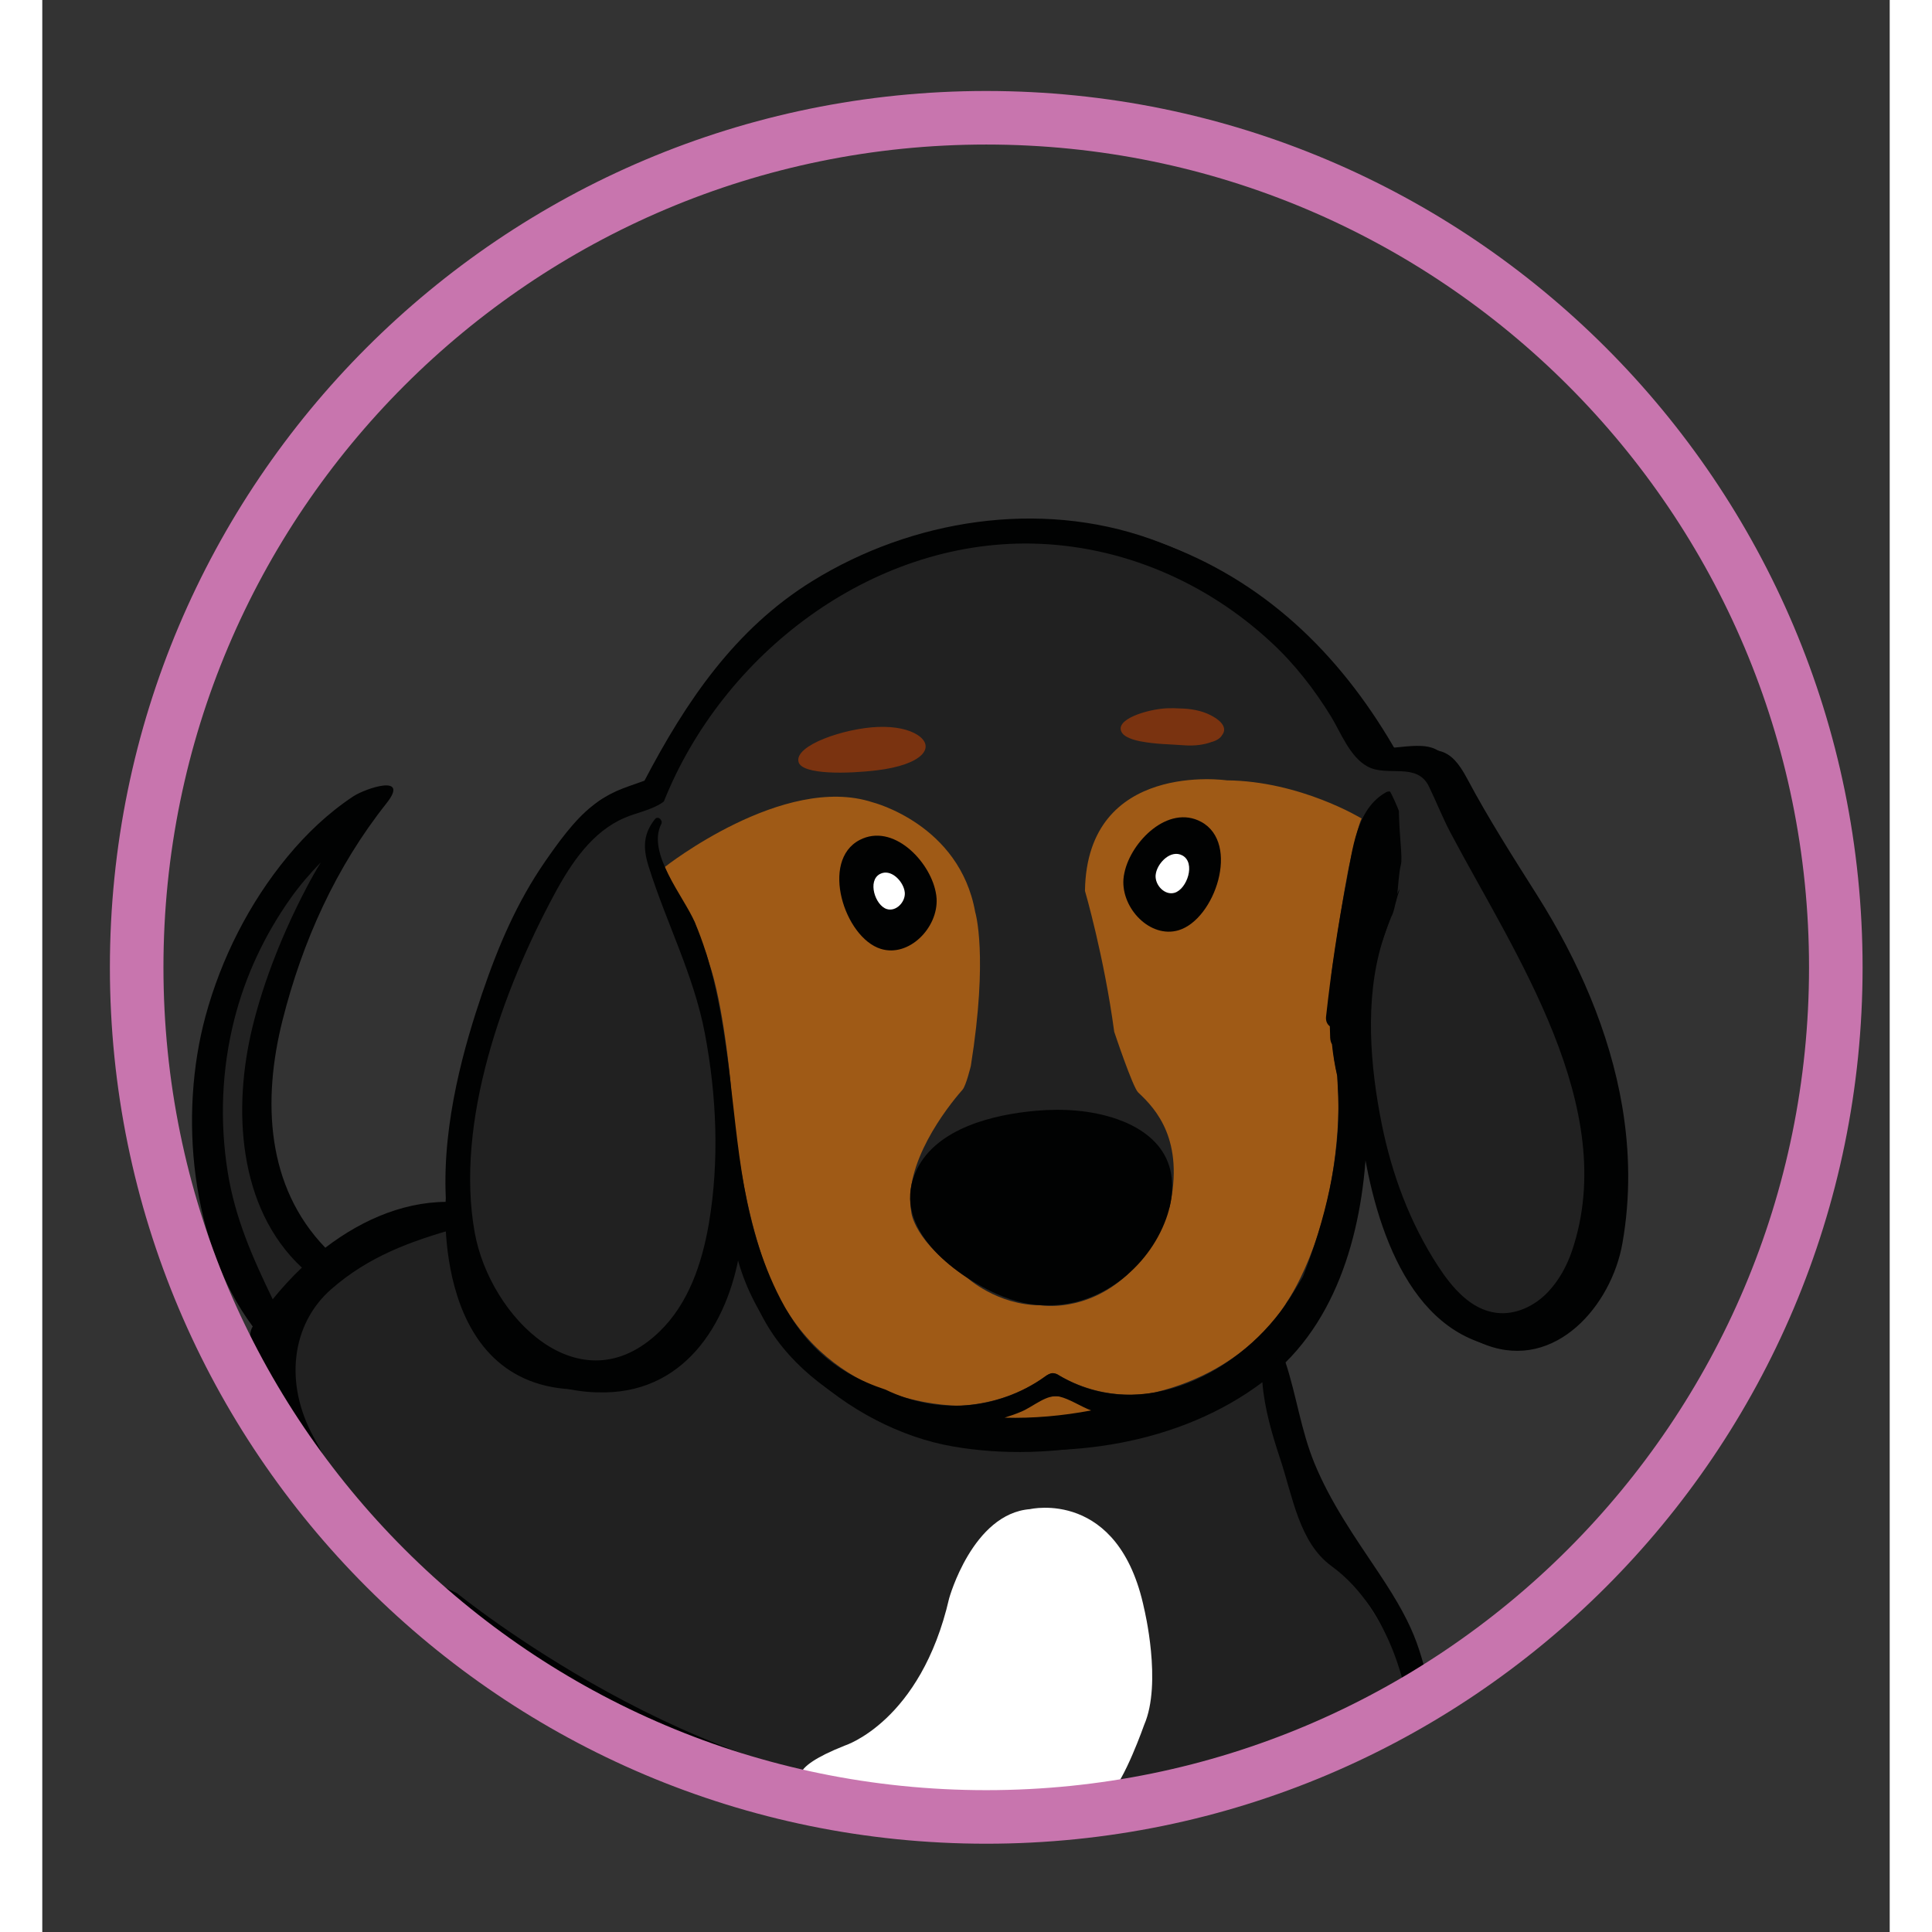 <svg version="1.1" id="Camada_2" xmlns="http://www.w3.org/2000/svg" xmlns:xlink="http://www.w3.org/1999/xlink" x="0px" y="0px"
	 width="15px" height="15px" viewBox="0 0 310.484 324.698" enable-background="new 0 0 310.484 324.698"
	 xml:space="preserve">
<rect x="0" y="0" width="310.484" height="324.698" fill="#333333" stroke="none"/>
<g>
	<path fill="#212121" d="M58.902,266.398c-10-6.667-16.333-17.667-19-26.501c-1.846-6.116-4.512-12.888-0.955-18.333
		c-5.029-4.438-7.98-13.388-9.816-19.569c-1.852-6.234-4.333-15.636-1.724-21.91c0.04-0.096,0.096-0.185,0.159-0.27
		c0.318-6.177,1.569-12.245,3.682-18.119c0.517-1.438,1.615-2.152,2.768-2.3c0.401-1.108,0.835-2.216,1.304-3.309
		c2.225-5.642,5.107-11.808,10.071-14.786c1.458-0.876,3.42,0.58,2.91,2.236c-0.949,3.082-2.802,5.746-4.234,8.618
		c-1.693,3.396-3.072,6.945-4.378,10.505c-0.505,1.376-1.02,2.757-1.521,4.143c-0.146,0.496-0.287,0.994-0.443,1.488
		c-0.089,0.281-0.209,0.523-0.345,0.747c-0.517,1.506-1,3.02-1.422,4.546c-0.651,5.645-0.756,11.354-0.271,17.018
		c0.306,3.57,0.698,7.625,1.545,11.561c2.431,4.175,4.879,8.341,7.332,12.504c4.325-4.222,10.479-8.354,16.649-8.557
		c2.045-0.753,4.16-1.408,6.325-2.039c0.204-0.093,0.416-0.157,0.631-0.189c0.115-0.033,0.226-0.068,0.341-0.102
		c0.003,0.026,0.006,0.054,0.01,0.08c0.638,0.014,1.25,0.33,1.611,1.074c3.014,6.199,3.7,13.473,6.261,19.905
		c0.033,0.083,0.073,0.159,0.107,0.242c3.951,4.423,9.527,7.112,17.22,6.994c14.324-0.212,21.504-12.874,23.22-25.437
		c0.109,0.037,0.219,0.083,0.31,0.147c1.269,20.093,20.374,31.046,38.092,34.136c17.08,2.988,36.596,0.101,50.701-10.594
		c0.336,4.496,1.695,9.104,3.02,13.122c2.162,6.548,5.246,12.636,8.777,18.521c3.641,6.07,12.285,16.822,11.563,23.927
		c-0.063,0.625-10.459,4.251-21.5,7.834c0,0,13.253-5.389-13.668,2.666c-21.166,6.333-35.592,4.479-35.592,4.479
		s-20.074,2.354-34.407-2.646c-20.651-7.204-43.334-20.334-43.334-20.334s-34.899-19.34-38.252-45.771"/>
	<path fill="#010202" d="M234.145,287.293c-2.742-9.896-2.523-12.467-9.688-23.175c-3.949-5.897-7.943-11.606-10.654-18.204
		c-2.252-5.476-3.025-11.391-4.855-16.938c10.725-10.656,13.871-27.386,13.688-42.027c0.045-0.004,0.086-0.009,0.129-0.015
		c1.328,13.62,5.836,33.935,19.979,39.143c11.605,4.281,20.986-6.696,22.816-17.118c1.373-7.772,1.24-15.501-0.035-23.041
		c-2.127-12.558-7.432-24.595-14.271-35.429c-4.094-6.481-8.205-12.899-11.805-19.667c-2.871-5.377-4.936-5.125-10.699-4.533
		c-0.342,0.036-0.699,0.063-1.006-0.08c-0.322-0.162-0.52-0.485-0.699-0.8c-9.164-15.689-21.83-27.942-39.189-34.198
		c-18.725-6.651-40.07-3.268-56.802,7.055c-13.078,8.061-21.336,20.376-28.248,33.571c-3.815,1.373-6.57,0.682-9.775,3.177
		c-2.989,2.334-5.467,6.418-7.603,9.506c-4.775,6.921-8.554,14.523-11.256,22.477c-2.81,8.294-5.377,22.09-4.757,35.024
		c-7.845-0.403-15.394,2.738-21.848,7.675c-9.918-10.277-10.601-24.711-7.19-38.229c3.357-13.303,8.949-25.717,17.477-36.47
		c4.003-5.045-3.573-2.495-5.602-1.148c-4.201,2.782-7.863,6.273-11.067,10.151c-6.391,7.737-11.112,17.072-13.743,26.749
		c-4.506,16.543-2.558,38.059,7.926,52.188c-1.921,2.89,2.85,12.368,3.536,15.462c1.25,5.636,7.487,15.508,8.921,17.224
		c18.829,22.526,34.664,26.635,56.413,37.443c0,0,30.416,17.583,80.716,10.847c0,0,26.899-3.859,47.425-15.645 M31.156,196.94
		c-1.355-8.519-1.005-17.207,1.104-25.564c1.849-7.307,5.063-14.164,9.407-20.321c1.588-2.244,3.321-4.255,5.143-6.122
		c-0.871,1.418-1.678,2.854-2.423,4.291c-3.824,7.288-7.1,15.367-9.057,23.355c-3.33,13.626-2.513,30.375,8.294,40.465
		c-1.759,1.66-3.384,3.455-4.901,5.313C35.375,211.419,32.395,204.75,31.156,196.94z M150.277,300.921
		c-39.625,0.25-80.611-33.189-80.611-33.189c-16.333-7.333-19.054-17.124-24.033-26.152c-5.063-9.181-3.696-19.093,2.892-24.882
		c6.355-5.574,13.384-8.088,21.22-10.305c1.643,15.062,8.258,27.871,24.801,27.619c14.093-0.206,21.157-12.566,22.845-24.828
		c0.107,0.036,0.215,0.081,0.305,0.144c1.248,19.613,20.043,30.304,37.475,33.319c16.805,2.918,36.004,0.1,49.881-10.34
		c0.332,4.389,1.67,8.886,2.971,12.809c2.129,6.391,3.209,14.125,8.637,18.078c10.578,7.704,12.745,22.704,12.745,22.704
		C181.562,305.73,150.277,300.921,150.277,300.921z M163.318,238.895c0.961-0.297,1.912-0.629,2.84-1.024
		c2.025-0.863,4.326-3,6.361-2.525c1.732,0.403,3.564,1.654,5.346,2.334C173.049,238.588,168.131,239.03,163.318,238.895z
		 M258.684,210.854c-0.871,2.558-2.154,4.9-3.977,6.857c-2.227,2.388-5.494,3.968-8.734,3.563c-4.316-0.538-7.467-4.255-9.838-7.907
		c-4.721-7.271-7.729-15.395-9.434-23.868c-1.939-9.649-2.846-20.726,0.01-30.285c0.449-1.513,0.996-2.988,1.58-4.452
		c0.48-0.844,0.854-1.784,1.139-2.774c0.756-1.801,1.516-3.601,2.174-5.438c1.301-3.663,3.652-13.321-3.088-13.249
		c-0.211,0-0.391,0.163-0.459,0.358c-0.205-0.019-0.412,0.011-0.602,0.116c-5.063,2.822-5.639,9.678-6.637,14.8
		c-1.48,7.592-2.615,15.215-3.465,22.902c-0.084,0.762,0.191,1.304,0.631,1.643c0.014,0.644,0.027,1.287,0.059,1.932
		c0.021,0.438,0.135,0.798,0.303,1.101c0.182,1.794,0.482,3.575,0.887,5.341c0.043,1.195,0.125,2.393,0.172,3.582
		c0.377,10.125-2.254,20.726-5.943,30.142c-0.727,1.193-1.436,2.388-2.18,3.555c-7.941,12.438-24.795,21.316-38.746,13.053
		c-0.342-0.203-0.707-0.413-1.105-0.416c-0.494-0.004-0.926,0.305-1.328,0.59c-8.051,5.701-18.059,6.412-26.797,2.177
		c-4.237-1.392-8.177-3.492-11.507-6.724c-2.881-2.792-5.009-6.14-6.741-9.703c-6.481-13.393-6.49-26.946-8.581-41.309
		c-1.023-7.073-2.406-14.245-5.233-20.842c-1.813-4.246-8.105-11.598-5.619-16.463c0.333-0.646-0.565-1.472-1.068-0.825
		c-1.975,2.504-2.02,4.838-1.077,7.872c2.962,9.496,7.603,18.284,9.47,28.122c1.984,10.439,2.459,21.471,0.673,31.973
		c-1.14,6.66-3.42,13.438-8.276,18.132c-13.347,12.935-28.508-2.459-31.066-16.588c-3.366-18.58,4.74-40.886,13.419-56.963
		c2.81-5.215,6.355-10.483,11.804-12.791c0.952-0.403,1.957-0.709,2.944-1.032c0.979-0.332,1.957-0.682,2.854-1.193
		c0.26-0.144,0.511-0.323,0.763-0.512c9.874-24.738,34.756-43.849,61.864-43.337c15.008,0.287,29.299,6.445,40.248,16.633
		c3.932,3.645,7.219,7.881,10.018,12.441c1.607,2.611,3.133,6.776,6.141,8.401c3.348,1.805,8.303-0.826,10.322,3.375
		c1.248,2.585,2.289,5.242,3.635,7.791C249.025,160.91,266.834,186.762,258.684,210.854z"/>
	<path fill="#FFFFFF" d="M127.862,299.313c0,0-3.106-1.935,6.985-5.935c0,0,12.78-4,17.561-24.75c0,0,3.931-14.25,13.605-15
		c0,0,14.925-3.5,19.175,16.75c0,0,3.043,12.501,0,19.5c0,0-3.386,9.632-5.785,11.553
		C179.402,301.431,167.516,310.984,127.862,299.313z"/>
	<path fill="none" stroke="#C875AE" stroke-width="9" stroke-miterlimit="10" d="M301.425,162.578
		c0,78.855-63.924,142.783-142.781,142.783c-78.854,0-142.782-63.928-142.782-142.783c0-78.86,63.928-142.787,142.782-142.787
		C237.501,19.791,301.425,83.718,301.425,162.578z"/>
	<path fill="#050606" d="M109.946,152.37c-1.309-4.07-2.618-8.142-3.928-12.213c-0.19-0.591-0.558-1.01-1.002-1.268
		c-0.025-0.032-0.043-0.067-0.07-0.1c-0.254-0.309-0.755-0.364-1.141-0.206c-1.102,0.012-2.177,0.758-2.187,2.168
		c-0.022,3.216,0.592,5.886,1.9,8.812c0.294,0.659,0.746,1.005,1.243,1.124c0.312,0.951,0.624,1.903,0.936,2.854
		c1.031,3.145,2.017,6.6,4.547,8.848c0.362,0.321,1.026,0.229,1.143-0.302C112.122,158.758,110.966,155.541,109.946,152.37z"/>
	<path fill="#212121" d="M239.755,139.919c-1.393-2.637-2.469-5.385-3.76-8.059c-2.089-4.345-7.213-1.624-10.676-3.49
		c-3.11-1.681-4.688-5.988-6.35-8.689c-2.896-4.716-6.295-9.099-10.361-12.867c-11.326-10.537-26.105-16.905-41.628-17.203
		c-28.037-0.528-53.771,19.236-63.982,44.822c-0.26,0.194-0.52,0.38-0.79,0.528c-0.928,0.529-1.94,0.892-2.952,1.235
		c-1.021,0.334-2.061,0.649-3.045,1.067c-5.635,2.386-9.302,7.835-12.208,13.229c-8.977,16.627-16.268,39.279-13.879,58.914
		c1.794,14.741,20.167,29.758,33.972,16.381c0.404-0.391-0.37,0.417,0,0c9.544-6.704,9.842-23.521,9.814-34.014
		c-0.023-8.544-0.974-17.242-3.059-25.537c-1.106-4.4-2.515-8.771-4.246-12.964c-0.609-1.477-1.288-2.946-1.909-4.43
		c1.371,2.455,2.896,4.768,3.658,6.551c2.924,6.823,4.354,14.241,5.413,21.557c2.163,14.854,2.172,28.872,8.875,42.724
		c1.792,3.686,3.992,7.148,6.972,10.035c3.444,3.342,7.52,5.515,11.902,6.953c4.558,2.21,9.479,3.695,14.528,4.392
		c11.875,1.625,25.002-0.649,36.067-5.097c7.798-3.138,15.513-8.012,19.71-15.226c0.77-1.206,1.504-2.441,2.256-3.676
		c3.814-9.738,6.535-20.702,6.145-31.175c-0.12-3.119-0.491-6.294,0.195-9.349c1.652-7.398,2.971-15.578,5.729-22.688
		c0.566-1.461,1.262-2.95,1.953-4.457c-0.027,0.146-0.057,0.29-0.084,0.435c-1.848,6.035-4.469,11.929-5.331,18.219
		c-1.173,8.55-0.514,17.376,1.751,25.702c2.159,7.942,5.666,16.195,10.688,22.761c1.975,2.581,5.071,5.519,8.237,6.102
		c0.146,0.027,1.068,0.344,1.209,0.333c1.113,0.645,1.822,0.22,3.133,0.384c3.352,0.418,6.73-1.217,9.033-3.686
		c1.885-2.024,3.336-4.408,4.112-7.093C268.152,187.272,250.858,160.891,239.755,139.919z"/>
	<path fill="#9F5A16" d="M189.235,202.71c-0.354,5.068-6.952,11.587-6.952,11.587c-6.994,6.4-14.539,5.075-14.539,5.075
		c-7.283-0.025-12.286-4.617-12.286-4.617c-9.069-6.142-9.402-11.009-9.402-11.009c-1.47-8.016,5.931-17.595,8.597-20.599
		c0.603-0.679,1.403-4.014,1.403-4.014c2.967-18.614,0.734-25.846,0.734-25.846c-2.638-14.79-17.263-18.453-17.263-18.453
		c-14.938-4.875-34.894,10.868-34.894,10.868c0.725,2.255,5.012,9.258,5.012,9.258c0.953,3.01,1.974,5.385,1.974,5.385
		c0.029,0.093,0.433,1.456,0.433,1.456c2.406,6.84,3.604,19.97,3.604,19.97c2.254,29.499,9.688,38.823,9.688,38.823
		c10.308,16.178,28.927,15.643,28.927,15.643c8.807-0.473,14.098-4.78,14.098-4.78c1.55-1.274,2.571-0.27,2.571-0.27
		c8.287,4.79,16.042,2.824,16.042,2.824c16.057-3.839,22.17-15.177,22.17-15.177s7.167-10.021,8.5-28.521
		c0,0,0.438-5.292-0.063-9.854c0,0-1.563-5.875-0.938-16.75c0,0,2.165-14.947,3.166-19.046c0,0,1.333-6.099,1.917-7.099
		c0,0-10.271-6.292-22.666-6.417c0,0-23.5-3.417-23.834,18.573c0,0,3.214,11.011,4.916,23.677c0,0,3.116,9.355,4.025,10.2
		c3.021,2.806,7.798,8.039,5.271,19.347"/>
	<path fill="#010202" d="M137.372,141.167c5.585-2.896,11.737,3.5,12.771,8.718c0.08,0.38,0.139,0.768,0.158,1.143
		c0.269,4.914-4.672,9.917-9.385,8.441C134.813,157.57,130.688,144.646,137.372,141.167z"/>
	<path fill="#FFFFFF" d="M140.791,146.88c1.8-0.933,3.785,1.128,4.117,2.811c0.025,0.123,0.044,0.248,0.052,0.369
		c0.087,1.584-1.507,3.197-3.027,2.721C139.966,152.168,138.636,148.002,140.791,146.88z"/>
	<path fill="#010202" d="M194.76,138.118c6.623,3.571,2.314,16.422-3.808,18.229c-4.753,1.396-9.592-3.665-9.25-8.569
		c0.023-0.372,0.088-0.762,0.175-1.14C182.981,141.441,189.224,135.146,194.76,138.118z"/>
	<path fill="#FFFFFF" d="M191.606,143.768c2.281,1.23,0.796,5.655-1.312,6.277c-1.637,0.48-3.303-1.262-3.185-2.951
		c0.008-0.127,0.03-0.262,0.061-0.392C187.552,144.912,189.701,142.744,191.606,143.768z"/>
	<path fill="#9F5A16" d="M180.643,237.841c-0.046-0.032-0.084-0.066-0.129-0.099c-0.083-0.009-0.171-0.034-0.263-0.081
		c-4.133-2.105-7.973-3.77-12.654-2.622c-3.288,0.806-6.144,2.675-8.953,4.497c7.48,0.675,15.354,0.436,22.834-0.998
		C181.196,238.302,180.927,238.041,180.643,237.841z"/>
	<path fill="#010202" d="M188.578,194.069c-1.687-2.996-4.771-4.879-7.941-5.985c-4.348-1.517-9.117-1.806-13.678-1.401
		c-7.024,0.622-16.537,2.869-19.959,9.813c-4.523,9.179,5.256,17.038,12.488,20.545c2.785,1.35,5.832,2.314,8.951,2.314
		c9.078,0.4,17.441-6.192,20.449-14.556C190.131,201.347,190.434,197.363,188.578,194.069z"/>
	<path fill="#7A3310" d="M147.112,123.527c-1.394-0.909-3.67-1.468-6.683-1.354c-5.561,0.211-14.073,3.074-13.331,5.881
		c0.583,2.207,8.397,1.984,13.125,1.413C148.076,128.52,150.168,125.519,147.112,123.527z"/>
	<path fill="#7A3310" d="M196.335,120.189c-1.534-0.785-3.375-1.099-5.133-1.124c-0.724-0.049-1.444-0.056-2.141-0.03
		c-3.2,0.121-9.226,1.895-7.537,4.209c0.468,0.642,1.777,1.107,2.997,1.339c2.683,0.512,4.829,0.478,7.413,0.675
		c1.72,0.131,3.355-0.097,4.581-0.56c0.04-0.011,0.086-0.02,0.126-0.031c0.822-0.252,1.363-0.64,1.615-1.091
		C199.033,122.62,198.672,121.384,196.335,120.189z"/>
	<path fill="#010202" d="M91.277,233.522c14.089-0.392,18.583-8.069,23-19.594c0.107,0.036,1.375-9.094,1.465-9.031
		c1.248,19.613,19.854,35.182,37.285,38.197c16.804,2.918,36.551-0.984,50.428-11.424l3.896-3.33
		c10.725-10.656,13.871-27.386,13.688-42.027c0.044-0.004,0.086-0.009,0.129-0.015c1.328,13.62,5.836,33.935,19.978,39.143
		c11.605,4.281,20.986-6.696,22.817-17.118c1.373-7.772,0.17-15.386-1.105-22.926c-2.127-12.558-7.366-22.916-14.206-33.75
		c-4.094-6.481-7.201-14.693-10.801-21.461c-2.871-5.377-4.936-5.125-10.699-4.533c-0.341,0.036-0.699,0.063-1.005-0.08
		c-0.323-0.162-0.521-0.485-0.7-0.8c-9.164-15.689-21.83-27.942-39.189-34.198c-18.725-6.651-40.07-3.268-56.801,7.055
		c-13.078,8.061-21.336,20.376-28.248,33.571c-3.815,1.373-5.602,1.785-8.806,4.28c-2.989,2.334-5.78,6.245-7.917,9.333
		c-4.775,6.921-7.882,14.255-10.583,22.208c-2.81,8.294-6.705,21.428-6.085,34.362C67.817,201.385,65.075,234.251,91.277,233.522z
		 M161.723,238.259c0.961-0.297,1.912-0.629,2.84-1.024c2.025-0.863,4.327-3,6.361-2.525c1.732,0.403,3.564,1.654,5.346,2.334
		C171.454,237.952,166.535,238.395,161.723,238.259z M257.088,210.218c-0.871,2.558-2.154,4.9-3.977,6.857
		c-2.226,2.388-5.493,3.968-8.733,3.563c-4.317-0.538-7.468-4.255-9.838-7.907c-4.722-7.271-7.729-15.395-9.435-23.868
		c-1.938-9.649-2.845-20.726,0.01-30.285c0.449-1.513,0.997-2.988,1.58-4.452c0.48-0.844,0.62-2.002,0.906-2.993
		c0.357-2.471,0.313-4.073,0.738-5.861c0.285-1.197-0.271-4.625-0.344-8.938c-0.004-0.211-1.466-3.508-1.534-3.313
		c-0.205-0.019-0.413,0.011-0.603,0.116c-5.063,2.822-5.639,9.678-6.637,14.8c-1.479,7.592-2.615,15.215-3.465,22.902
		c-0.084,0.762,0.191,1.304,0.632,1.643c0.013,0.644,0.027,1.287,0.058,1.932c0.021,0.438,0.136,0.798,0.303,1.101
		c0.183,1.794,0.482,3.575,0.887,5.341c0.044,1.195,0.126,2.393,0.172,3.582c0.377,10.125-2.253,20.726-5.942,30.142
		c-0.728,1.193-1.437,2.388-2.181,3.555c-7.941,12.438-24.795,21.316-38.745,13.053c-0.343-0.203-0.708-0.413-1.106-0.416
		c-0.493-0.004-0.926,0.305-1.328,0.59c-8.051,5.701-18.058,6.412-26.797,2.177c-4.237-1.392-8.177-3.492-11.507-6.724
		c-2.881-2.792-5.009-6.14-6.741-9.703c-6.481-13.393-6.49-26.946-8.581-41.309c-1.023-7.073-2.406-14.245-5.233-20.842
		c-1.813-4.246-8.105-11.598-5.619-16.463c0.333-0.646-0.565-1.472-1.068-0.825c-1.975,2.504-2.02,4.838-1.077,7.872
		c2.962,9.496,7.603,18.284,9.47,28.122c1.984,10.439,2.459,21.471,0.673,31.973c-1.14,6.66-3.42,13.438-8.276,18.132
		c-13.347,12.935-28.508-2.459-31.066-16.588c-3.366-18.58,4.74-40.886,13.419-56.963c2.81-5.215,6.355-10.483,11.804-12.791
		c0.952-0.403,1.957-0.709,2.944-1.032c0.979-0.332,1.957-0.682,2.854-1.193c0.26-0.144,0.511-0.323,0.763-0.512
		c9.874-24.738,34.756-43.849,61.863-43.337c15.008,0.287,29.299,6.445,40.249,16.633c3.932,3.645,7.218,7.881,10.018,12.441
		c1.606,2.611,3.133,6.776,6.14,8.401c3.348,1.805,8.303-0.826,10.322,3.375c1.248,2.585,2.289,5.242,3.636,7.791
		C247.43,160.274,265.238,186.126,257.088,210.218z"/>
</g>
</svg>
